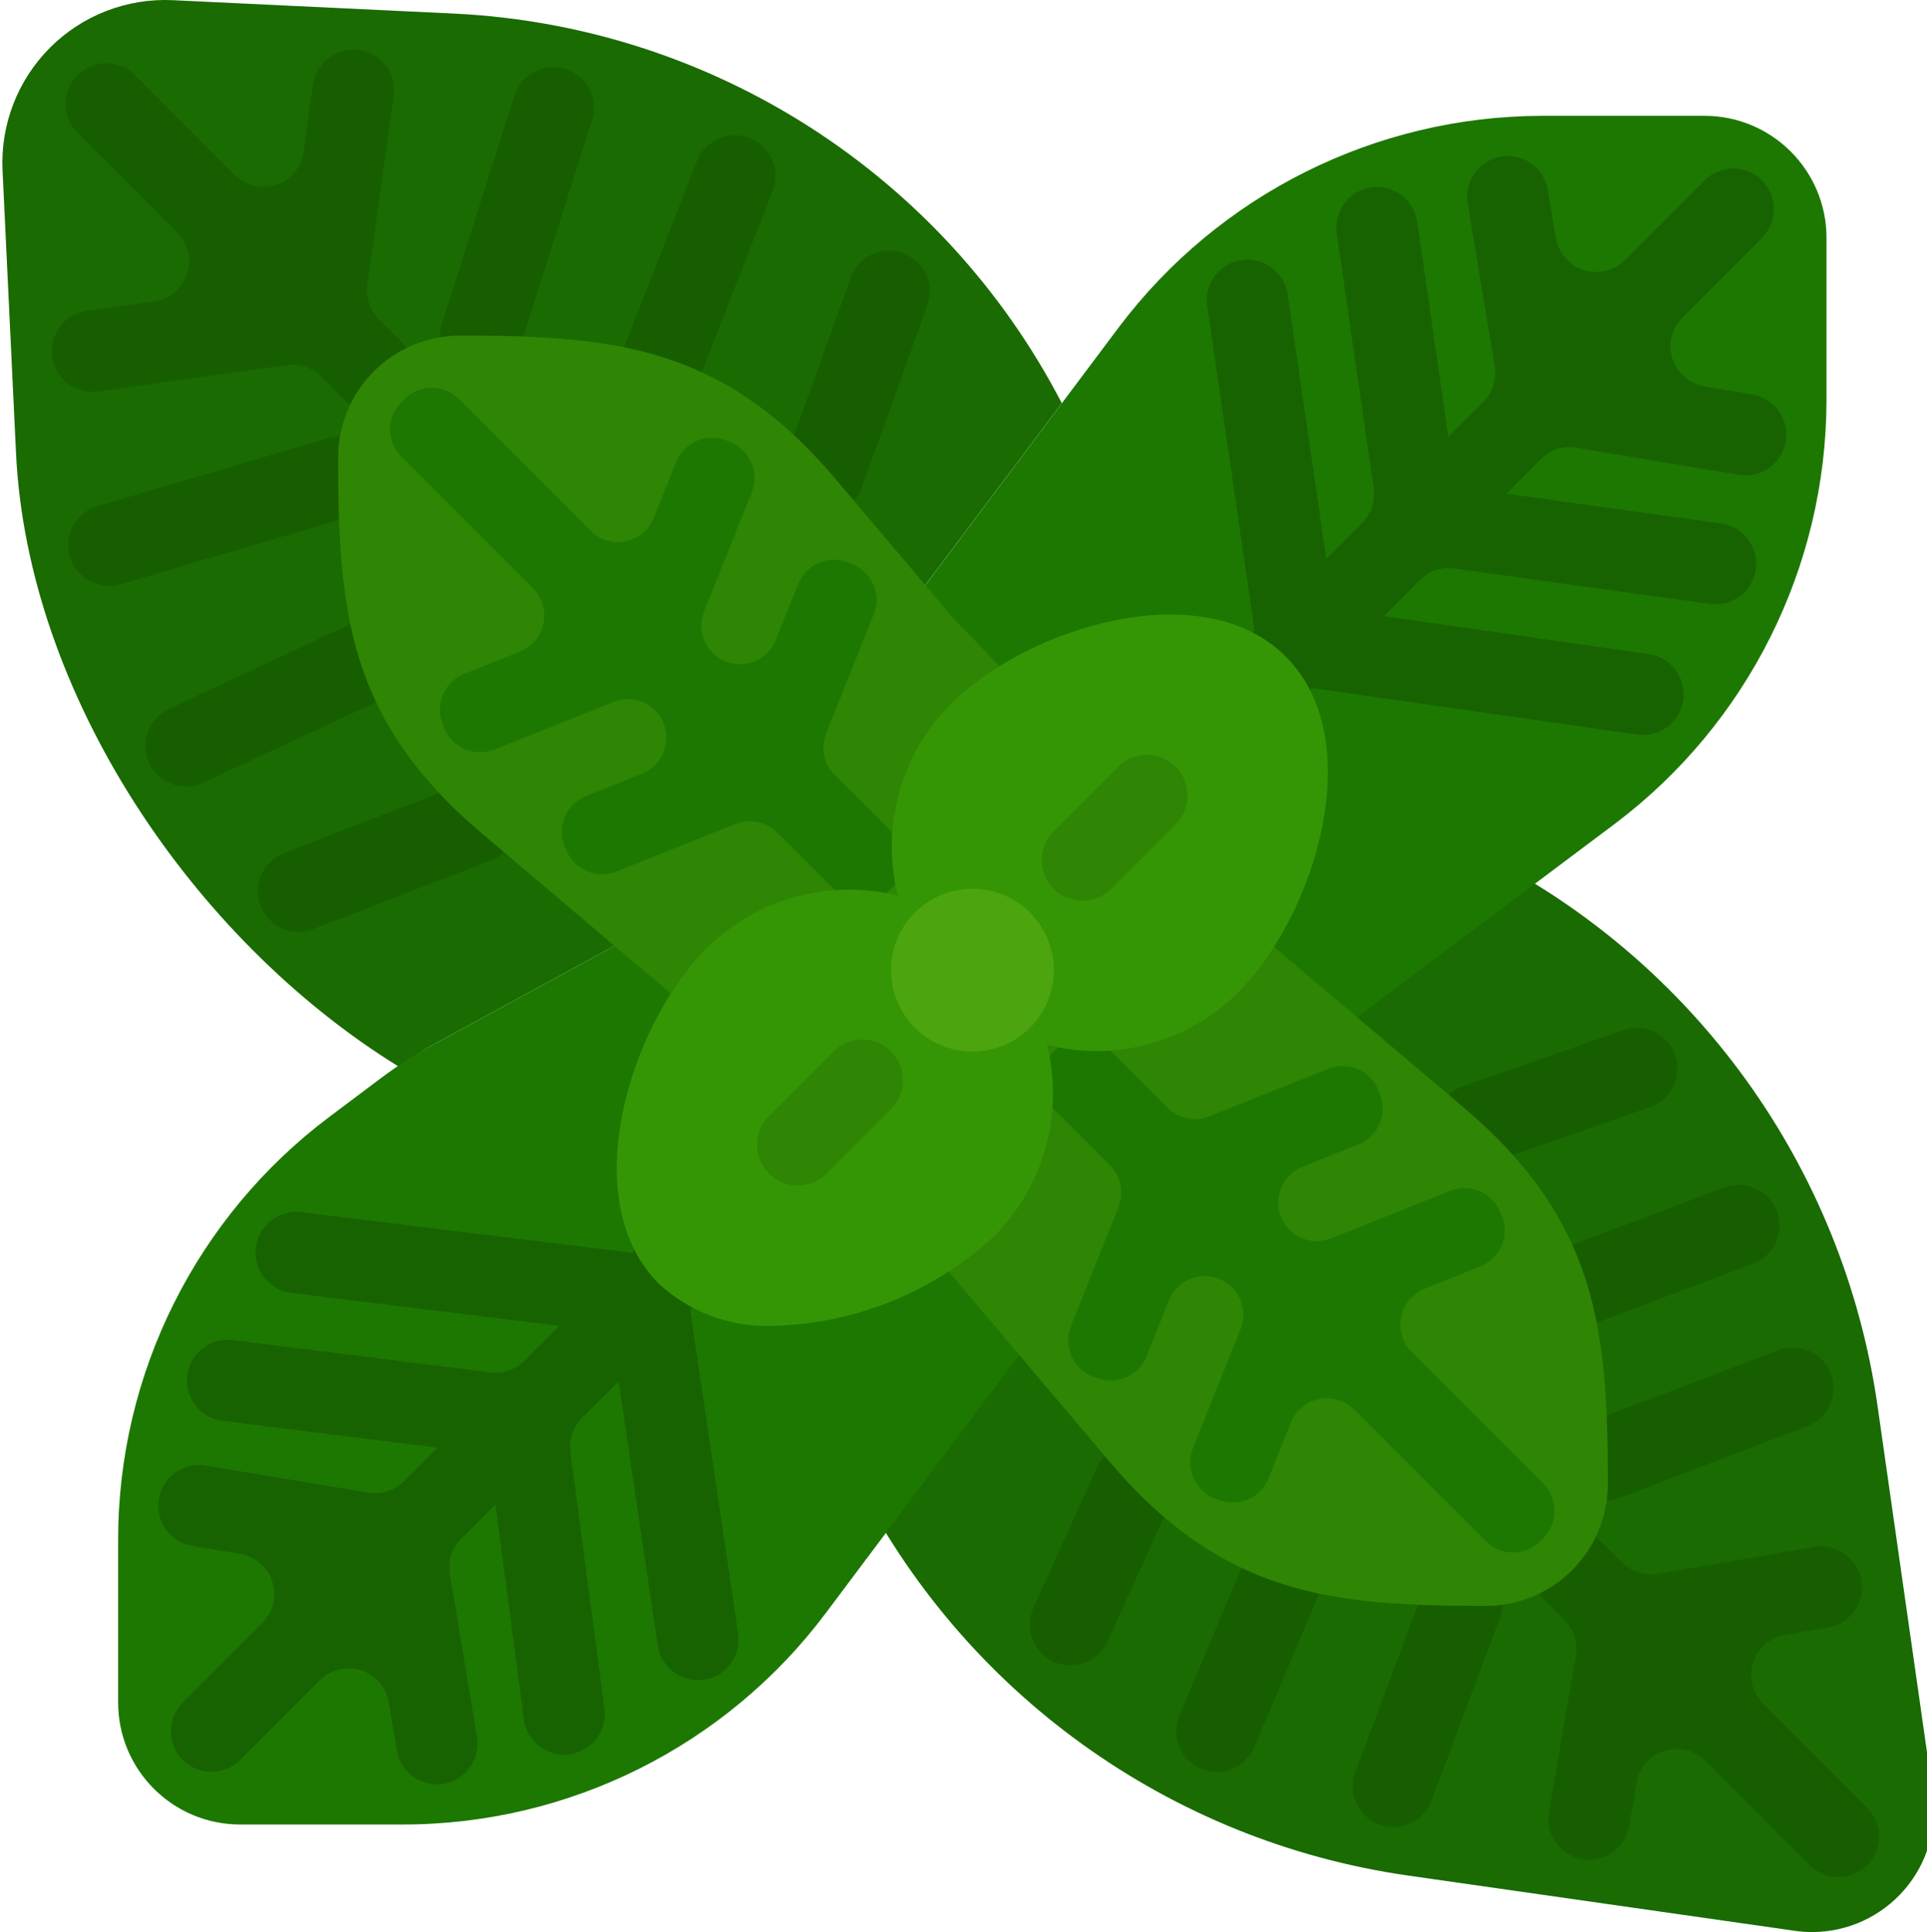 <svg viewBox="0 0 379 379.924" xmlns="http://www.w3.org/2000/svg"><path d="m380.137 352.523-10.863-76.047c-6.711-46.961-36.035-87.645-78.465-108.863l-3.574 7.16-112 112-7.16 3.574c21.219 42.43 61.902 71.75 108.863 78.465l76.051 10.863c1.145.168 2.305.25 3.461.25 6.949-.023 13.543-3.051 18.086-8.305 4.543-5.254 6.586-12.219 5.602-19.098zm0 0" fill="#1a6b01"/><path d="m258.875 206.035 58.758-44.062c26.129-19.691 41.523-50.484 41.602-83.199v-32c0-13.258-10.746-24-24-24h-32c-32.715.078-63.508 15.473-83.199 41.598l-44.074 58.754zm0 0" fill="#1d7801"/><g fill="#175e01"><path d="m367.234 355.461-20.457-20.457c-2.113-2.113-2.875-5.234-1.965-8.086.906-2.848 3.328-4.953 6.277-5.457l8.465-1.441c2.094-.355 3.961-1.531 5.188-3.27 1.223-1.734 1.711-3.883 1.348-5.977-.742-4.355-4.871-7.285-9.223-6.547l-30.824 5.258c-2.559.434-5.168-.398-7-2.23l-4.496-4.48c-3.125-3.125-8.188-3.125-11.312 0-3.121 3.121-3.121 8.188 0 11.312l4.488 4.488c1.836 1.836 2.664 4.449 2.223 7.008l-5.285 30.789c-.746 4.352 2.176 8.484 6.527 9.234 4.352.742 8.48-2.18 9.23-6.527l1.465-8.523c.508-2.945 2.613-5.363 5.465-6.266 2.852-.906 5.965-.145 8.078 1.973l20.496 20.512c3.125 3.121 8.188 3.121 11.312 0 3.125-3.125 3.125-8.188 0-11.312zm0 0"/><path d="m231.957 337.32 12.793-30.289c1.719-4.07 6.414-5.977 10.484-4.258s5.973 6.414 4.254 10.48l-12.793 30.293c-1.719 4.066-6.41 5.973-10.48 4.254-4.07-1.719-5.977-6.41-4.258-10.48zm0 0"/><path d="m266.555 348.477 13.504-36.035c1.551-4.137 6.164-6.23 10.301-4.68s6.234 6.16 4.684 10.297l-13.508 36.031c-1.551 4.137-6.16 6.234-10.301 4.684-4.137-1.551-6.23-6.16-4.68-10.297zm0 0"/><path d="m312.852 279.566 36.902-14.059c4.129-1.57 8.75.5 10.32 4.629 1.574 4.129-.496 8.75-4.625 10.324l-36.902 14.055c-4.129 1.574-8.754-.496-10.324-4.625-1.574-4.129.5-8.754 4.629-10.324zm0 0"/><path d="m203.25 316.172 12.523-27.609c1.824-4.027 6.566-5.809 10.59-3.984 4.023 1.824 5.809 6.566 3.984 10.59l-12.523 27.613c-1.824 4.023-6.566 5.809-10.59 3.984-4.023-1.828-5.809-6.566-3.984-10.594zm0 0"/><path d="m309.223 244.812 29.91-11.305c4.133-1.562 8.75.523 10.312 4.656 1.562 4.133-.52 8.75-4.652 10.312l-29.914 11.305c-4.133 1.562-8.746-.523-10.309-4.656s.52-8.75 4.652-10.312zm0 0"/><path d="m287.633 213.66 31.605-11.082c4.168-1.461 8.734.734 10.199 4.902 1.461 4.172-.734 8.738-4.906 10.203l-31.605 11.078c-4.168 1.465-8.734-.73-10.199-4.902-1.461-4.172.734-8.738 4.906-10.199zm0 0"/></g><path d="m208.836 79.285c-23.316-44.926-68.73-74.09-119.281-76.602l-55.566-2.648c-9.008-.43-17.777 2.961-24.152 9.336-6.375 6.379-9.766 15.148-9.336 24.152l2.648 55.562c2.254 47.383 34.734 95.645 75.277 120.664 2.184-1.473 4.336-3.008 6.648-4.273l43.312-23.578-6.273-5.301-20.984-17.762-1.254-1.055c-10.105-7.785-17.629-18.434-21.602-30.555-3.094-12.145-4.367-24.684-3.781-37.207 0-8.836 7.16-16 16-16 12.496-.578 25.012.688 37.141 3.762 12.145 3.961 22.812 11.488 30.617 21.598l18.816 22.242zm0 0" fill="#1a6b01"/><path d="m79.234 78.773c3.125-3.125 3.125-8.188 0-11.312l-4.711-4.688c-1.777-1.773-2.617-4.277-2.273-6.762l5.16-37.176c.609-4.375-2.449-8.418-6.824-9.023-4.375-.609-8.414 2.449-9.023 6.824l-1.824 13.207c-.414 3.016-2.5 5.535-5.387 6.5-2.887.965-6.066.211-8.215-1.949l-19.59-19.621c-3.125-3.125-8.188-3.125-11.312 0-3.121 3.121-3.121 8.188 0 11.312l19.602 19.598c2.156 2.145 2.91 5.328 1.945 8.215-.965 2.883-3.484 4.973-6.5 5.387l-13.207 1.824c-4.375.605-7.43 4.648-6.824 9.023.609 4.375 4.648 7.43 9.023 6.824l37.176-5.16c2.484-.344 4.988.496 6.762 2.27l4.711 4.715c3.125 3.121 8.191 3.117 11.312-.008zm0 0" fill="#175e01"/><path d="m122.699 68.41 14.367-36.73c1.609-4.113 6.25-6.145 10.363-4.535 4.117 1.609 6.148 6.25 4.539 10.363l-14.371 36.73c-1.609 4.113-6.25 6.145-10.363 4.535-4.117-1.609-6.145-6.25-4.535-10.363zm0 0" fill="#175e01"/><path d="m86.91 63.742 14.281-44.965c1.34-4.211 5.836-6.539 10.047-5.203 4.211 1.34 6.539 5.836 5.203 10.047l-14.281 44.961c-1.336 4.211-5.836 6.543-10.047 5.203-4.211-1.336-6.539-5.832-5.203-10.043zm0 0" fill="#175e01"/><path d="m19.176 99.531 45.141-13.293c4.238-1.25 8.684 1.176 9.934 5.414v.008c1.25 4.238-1.176 8.684-5.414 9.934l-45.137 13.293c-4.238 1.246-8.688-1.176-9.938-5.414v-.008c-1.25-4.238 1.176-8.688 5.414-9.934zm0 0" fill="#175e01"/><path d="m154.453 90.402 12.879-35.801c1.496-4.16 6.078-6.316 10.234-4.82 4.16 1.492 6.316 6.078 4.82 10.234l-12.875 35.801c-1.496 4.16-6.078 6.316-10.238 4.82-4.156-1.492-6.312-6.078-4.82-10.234zm0 0" fill="#175e01"/><path d="m33.207 139.406 35.387-16.508c4.004-1.867 8.766-.133 10.633 3.871 1.867 4.004.137 8.762-3.867 10.633l-35.391 16.504c-4.004 1.867-8.762.137-10.629-3.867-1.867-4.004-.137-8.766 3.867-10.633zm0 0" fill="#175e01"/><path d="m55.828 167.762 34.957-13.504c4.121-1.594 8.75.457 10.344 4.578 1.594 4.121-.457 8.754-4.578 10.344l-34.953 13.508c-4.121 1.59-8.754-.457-10.348-4.578-1.59-4.121.457-8.754 4.578-10.348zm0 0" fill="#175e01"/><path d="m128.387 181.898-43.312 23.578c-3.547 1.934-6.945 4.121-10.176 6.543l-10.062 7.555c-26.188 19.641-41.602 50.465-41.602 83.199v32c0 13.254 10.746 24 24 24h32c32.734 0 63.559-15.414 83.199-41.602l44.059-58.75zm0 0" fill="#1d7801"/><path d="m135.738 257.582 5.152-5.152-11.312-11.312-5.238 5.238-65.113-8c-4.387-.535-8.375 2.582-8.91 6.969-.539 4.383 2.578 8.371 6.957 8.91l52.703 6.473-6.863 6.867c-1.746 1.742-4.199 2.586-6.648 2.277l-50.711-6.336c-4.383-.547-8.379 2.562-8.926 6.945-.555 4.387 2.555 8.387 6.941 8.934l42.242 5.281-6.609 6.609c-1.828 1.828-4.426 2.656-6.977 2.23l-32-5.328c-4.355-.715-8.469 2.23-9.191 6.586-.727 4.359 2.219 8.48 6.574 9.207l9.441 1.602c2.957.492 5.387 2.594 6.301 5.445.914 2.852.16 5.977-1.957 8.098l-15.664 15.648c-3.121 3.121-3.121 8.188 0 11.312 3.125 3.121 8.188 3.121 11.312 0l15.664-15.664c2.121-2.117 5.246-2.871 8.098-1.957 2.855.918 4.957 3.352 5.445 6.309l1.602 9.438c.734 4.344 4.84 7.273 9.184 6.562 4.359-.727 7.305-4.852 6.574-9.211l-5.324-32c-.43-2.547.402-5.145 2.23-6.973l6.719-6.723 5.602 42.234c.578 4.379 4.602 7.461 8.984 6.879 4.375-.586 7.453-4.605 6.871-8.984l-6.703-50.465c-.328-2.465.512-4.941 2.27-6.703l7.203-7.199 7.688 51.945c.648 4.367 4.719 7.383 9.086 6.734 4.371-.648 7.387-4.711 6.746-9.082zm0 0" fill="#186301"/><path d="m351.234 86.773c.727-4.359-2.219-8.484-6.574-9.211l-9.426-1.574c-2.953-.496-5.383-2.598-6.297-5.449-.91-2.852-.156-5.977 1.961-8.094l15.648-15.672c3.117-3.125 3.117-8.184 0-11.305-3.125-3.117-8.18-3.117-11.305 0l-15.672 15.672c-2.121 2.121-5.254 2.879-8.109 1.957-2.859-.922-4.957-3.363-5.441-6.324l-1.602-9.449c-.738-4.34-4.84-7.266-9.184-6.551-4.359.727-7.305 4.848-6.574 9.207l5.328 32c.426 2.551-.406 5.148-2.234 6.977l-6.895 6.895-6.121-42.238c-.633-4.371-4.691-7.402-9.062-6.77-4.371.637-7.402 4.691-6.77 9.066l7.266 50.094c.359 2.496-.477 5.016-2.258 6.801l-7.062 7.062-7.602-52c-.641-4.363-4.695-7.383-9.062-6.75-4.371.637-7.395 4.695-6.762 9.062l9.32 63.809-5.16 5.16 11.312 11.312 5.168-5.168 63.953 9.16c4.367.621 8.418-2.41 9.047-6.777.629-4.371-2.406-8.426-6.777-9.055l-52.086-7.465 7.031-7.098c1.77-1.77 4.27-2.613 6.754-2.27l50.316 6.984c4.375.602 8.41-2.453 9.02-6.824.602-4.375-2.453-8.41-6.824-9.016l-42.234-5.855 6.801-6.801c1.828-1.828 4.426-2.66 6.977-2.234l32 5.328c4.359.719 8.477-2.238 9.191-6.598zm0 0" fill="#186301"/><path d="m181.785 244.371 36.336 42.938c22.402 26.496 43.898 28.48 74.113 28.48 13.254 0 24-10.746 24-24 0-30.215-1.984-51.695-28.473-74.113l-42.926-36.352-57.539-60-22.934-27.113c-22.227-26.254-43.672-28.223-73.863-28.223-13.258 0-24 10.746-24 24 0 30.191 1.965 51.641 28.23 73.863l42.902 36.367zm0 0" fill="#2f8504"/><path d="m175.523 163.75-11.359-11.363c-2.148-2.148-2.809-5.371-1.68-8.191l9.359-23.398c1.559-3.895-.336-8.316-4.234-9.871l-.75-.305c-3.895-1.559-8.316.336-9.871 4.23l-4.402 10.984c-.949 2.371-3.023 4.105-5.523 4.617-2.504.516-5.094-.262-6.898-2.066-2.148-2.148-2.809-5.371-1.68-8.191l9.359-23.398c1.559-3.895-.336-8.316-4.234-9.871l-.75-.305c-3.895-1.559-8.316.336-9.871 4.23l-4.402 10.984c-.949 2.371-3.023 4.105-5.523 4.617-2.504.516-5.094-.262-6.898-2.066l-25.906-25.902c-2.965-2.961-7.77-2.961-10.734 0l-.578.574c-2.957 2.969-2.957 7.77 0 10.738l25.891 25.902c1.801 1.809 2.578 4.398 2.062 6.898-.512 2.5-2.246 4.578-4.617 5.527l-10.984 4.398c-3.895 1.559-5.789 5.977-4.23 9.871l.305.754c1.555 3.895 5.977 5.793 9.871 4.23l23.398-9.359c2.824-1.125 6.043-.465 8.195 1.68 1.801 1.809 2.578 4.398 2.062 6.898-.512 2.5-2.246 4.578-4.617 5.527l-10.984 4.398c-3.895 1.559-5.789 5.977-4.23 9.871l.305.754c1.555 3.895 5.977 5.793 9.871 4.23l23.398-9.359c2.824-1.125 6.043-.465 8.195 1.68l11.359 11.359c2.965 2.961 7.77 2.961 10.734 0l.578-.574c2.965-2.961 2.969-7.766.016-10.734zm0 0" fill="#1d7801"/><path d="m303.523 291.75-25.891-25.906c-1.801-1.805-2.578-4.398-2.062-6.898.512-2.5 2.246-4.574 4.617-5.523l10.984-4.402c3.895-1.555 5.789-5.977 4.23-9.871l-.305-.754c-1.555-3.895-5.977-5.789-9.871-4.23l-23.398 9.359c-2.824 1.129-6.043.469-8.195-1.68-1.801-1.805-2.578-4.398-2.062-6.898.512-2.5 2.246-4.574 4.617-5.523l10.984-4.402c3.895-1.555 5.789-5.977 4.23-9.871l-.305-.754c-1.555-3.895-5.977-5.789-9.871-4.23l-23.398 9.359c-2.824 1.129-6.043.469-8.195-1.68l-11.359-11.359c-2.965-2.961-7.77-2.961-10.734 0l-.578.574c-2.957 2.969-2.957 7.77 0 10.738l11.363 11.359c2.145 2.148 2.805 5.371 1.68 8.191l-9.363 23.402c-1.559 3.895.34 8.312 4.234 9.871l.75.305c3.895 1.559 8.316-.336 9.875-4.234l4.398-10.984c.949-2.367 3.023-4.102 5.527-4.617 2.5-.512 5.09.262 6.898 2.066 2.145 2.148 2.805 5.371 1.68 8.191l-9.363 23.402c-1.559 3.895.34 8.312 4.234 9.871l.75.305c3.895 1.559 8.316-.336 9.875-4.234l4.398-10.984c.949-2.367 3.023-4.102 5.527-4.617 2.5-.512 5.09.262 6.898 2.066l25.902 25.902c2.965 2.961 7.77 2.961 10.734 0l.578-.574c2.953-2.973 2.949-7.773-.016-10.734zm0 0" fill="#1d7801"/><path d="m252.891 129.117c-16.398-16.41-50.785-5.801-65.945 9.367-9.797 9.871-13.727 24.145-10.359 37.641-13.496-3.367-27.77.559-37.641 10.359-15.16 15.199-25.773 49.535-9.367 65.945 6.152 5.691 14.332 8.668 22.703 8.262 16.07-.438 31.434-6.691 43.242-17.598 9.816-9.871 13.758-24.148 10.398-37.656 3.117.793 6.32 1.215 9.535 1.254 10.539.016 20.648-4.156 28.105-11.598 15.121-15.203 25.734-49.57 9.328-65.977zm0 0" fill="#359605"/><path d="m207.234 163.457 12.688-12.688c3.125-3.125 8.191-3.125 11.316 0 3.121 3.125 3.121 8.191 0 11.316l-12.691 12.688c-3.121 3.125-8.188 3.125-11.312 0s-3.125-8.191 0-11.316zm0 0" fill="#2f8504"/><path d="m151.234 219.453 12.688-12.688c3.125-3.125 8.191-3.125 11.316 0 3.121 3.125 3.121 8.191 0 11.316l-12.691 12.688c-3.121 3.125-8.188 3.125-11.312 0s-3.125-8.191 0-11.316zm0 0" fill="#2f8504"/><path d="m191.234 206.773c7.988.008 14.758-5.875 15.863-13.785 1.109-7.906-3.785-15.422-11.469-17.605-7.684-2.184-15.801 1.633-19.02 8.941-2.176 4.945-1.711 10.656 1.238 15.184 2.949 4.523 7.984 7.258 13.387 7.266zm0 0" fill="#4ca50f"/></svg>